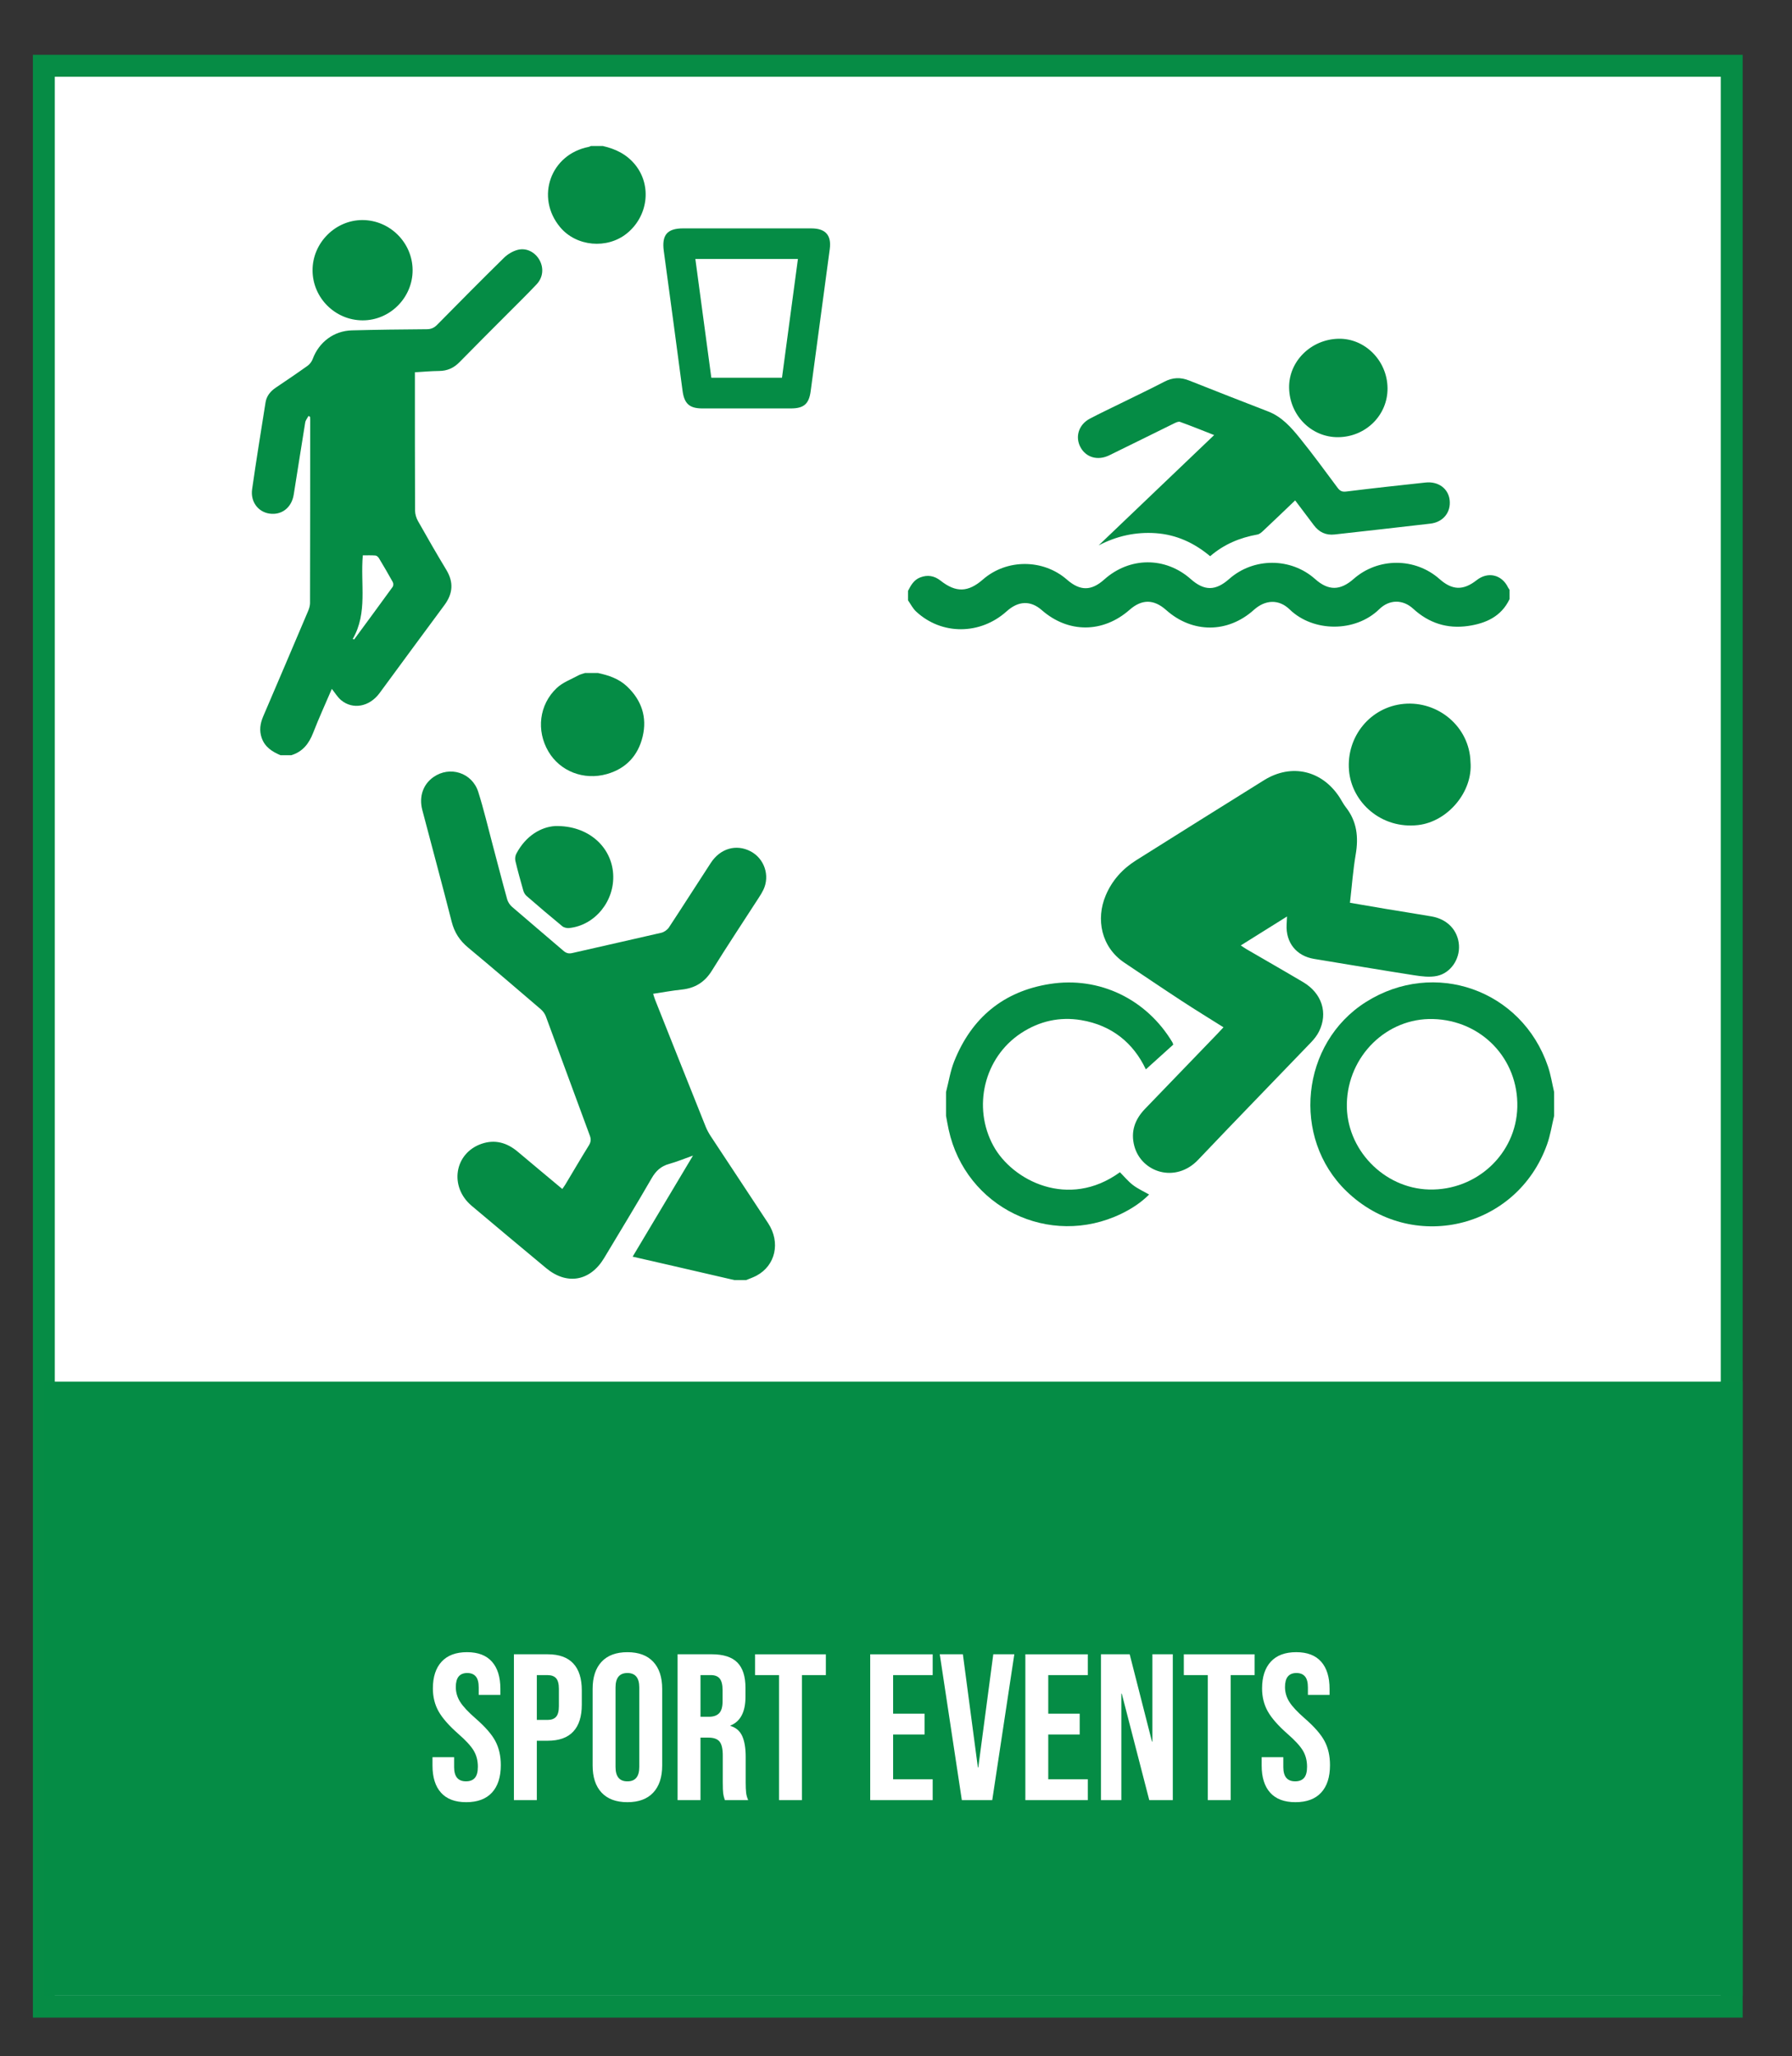 <?xml version="1.0" encoding="utf-8"?>
<!-- Generator: Adobe Illustrator 16.0.0, SVG Export Plug-In . SVG Version: 6.00 Build 0)  -->
<!DOCTYPE svg PUBLIC "-//W3C//DTD SVG 1.1//EN" "http://www.w3.org/Graphics/SVG/1.1/DTD/svg11.dtd">
<svg version="1.1" id="Layer_1" xmlns="http://www.w3.org/2000/svg" xmlns:xlink="http://www.w3.org/1999/xlink" x="0px" y="0px"
	 width="163.5px" height="187.5px" viewBox="0 0 163.5 187.5" enable-background="new 0 0 163.5 187.5" xml:space="preserve">
<rect x="0" y="0" width="163.5" height="187.5" fill="#333333" stroke="none"/>
<rect x="4" y="6" fill-rule="evenodd" clip-rule="evenodd" fill="#FFFFFF" stroke="#068C45" stroke-width="2" stroke-miterlimit="10" width="154" height="177"/>
<rect x="4" y="126" fill-rule="evenodd" clip-rule="evenodd" fill="#058C45" width="155" height="56"/>
<g>
	<path fill="#FFFFFF" d="M118.194,164.355c1.026,0,1.808-0.291,2.346-0.873c0.539-0.583,0.807-1.419,0.807-2.508
		c0-0.836-0.164-1.564-0.494-2.186c-0.329-0.621-0.931-1.311-1.805-2.071c-0.684-0.595-1.156-1.102-1.416-1.52
		c-0.26-0.419-0.39-0.868-0.39-1.349c0-0.85,0.348-1.273,1.045-1.273c0.342,0,0.602,0.104,0.779,0.313
		c0.177,0.209,0.266,0.542,0.266,0.997v0.684h1.976v-0.551c0-1.076-0.257-1.902-0.77-2.479c-0.513-0.576-1.27-0.865-2.271-0.865
		c-1.013,0-1.786,0.289-2.318,0.865c-0.532,0.576-0.798,1.39-0.798,2.441c0,0.772,0.171,1.466,0.513,2.08
		c0.342,0.615,0.943,1.302,1.805,2.062c0.684,0.596,1.152,1.105,1.406,1.529c0.253,0.425,0.38,0.915,0.38,1.473
		c0,0.469-0.092,0.808-0.275,1.017c-0.184,0.209-0.453,0.313-0.808,0.313c-0.722,0-1.083-0.431-1.083-1.292v-0.912h-1.976v0.76
		c0,1.077,0.259,1.903,0.779,2.48C116.415,164.068,117.181,164.355,118.194,164.355z M110.195,164.166h2.09v-11.4h2.185v-1.899
		h-6.46v1.899h2.185V164.166z M100.449,164.166h1.862v-9.709h0.038l2.508,9.709h2.147v-13.3h-1.862v7.961h-0.038l-2.033-7.961
		h-2.622V164.166z M93.552,164.166h5.7v-1.9h-3.61v-4.084h2.869v-1.9h-2.869v-3.516h3.61v-1.899h-5.7V164.166z M87.757,164.166
		h2.774l2.014-13.3h-1.919l-1.368,10.317H89.22l-1.368-10.317h-2.109L87.757,164.166z M79.397,164.166h5.7v-1.9h-3.61v-4.084h2.869
		v-1.9h-2.869v-3.516h3.61v-1.899h-5.7V164.166z M71.076,164.166h2.09v-11.4h2.185v-1.899h-6.46v1.899h2.185V164.166z
		 M63.913,156.566v-3.801h0.95c0.367,0,0.637,0.108,0.808,0.323c0.171,0.216,0.256,0.563,0.256,1.045v1.026
		c0,0.507-0.104,0.867-0.313,1.083s-0.522,0.323-0.94,0.323H63.913z M61.822,164.166h2.09v-5.7h0.722c0.481,0,0.82,0.12,1.017,0.361
		s0.294,0.665,0.294,1.272v2.433c0,0.493,0.013,0.836,0.038,1.026c0.025,0.189,0.076,0.393,0.152,0.607h2.128
		c-0.102-0.229-0.165-0.459-0.19-0.693s-0.038-0.541-0.038-0.922v-2.337c0-0.785-0.104-1.412-0.313-1.881
		c-0.209-0.468-0.567-0.778-1.074-0.931v-0.038c0.912-0.368,1.368-1.241,1.368-2.622v-0.817c0-1.038-0.247-1.808-0.741-2.308
		c-0.494-0.501-1.279-0.751-2.356-0.751h-3.097V164.166z M57.244,162.456c-0.722,0-1.083-0.437-1.083-1.312v-7.258
		c0-0.873,0.361-1.311,1.083-1.311c0.722,0,1.083,0.438,1.083,1.311v7.258C58.327,162.02,57.966,162.456,57.244,162.456z
		 M57.244,164.355c1.026,0,1.812-0.291,2.356-0.873c0.545-0.583,0.817-1.406,0.817-2.471v-6.992c0-1.063-0.272-1.887-0.817-2.47
		c-0.544-0.582-1.33-0.874-2.356-0.874c-1.026,0-1.812,0.292-2.356,0.874c-0.544,0.583-0.817,1.406-0.817,2.47v6.992
		c0,1.064,0.272,1.888,0.817,2.471C55.432,164.064,56.218,164.355,57.244,164.355z M48.979,156.852v-4.086h0.988
		c0.342,0,0.599,0.096,0.77,0.285c0.171,0.19,0.256,0.514,0.256,0.969v1.578c0,0.455-0.085,0.778-0.256,0.969
		c-0.171,0.189-0.427,0.285-0.77,0.285H48.979z M46.889,164.166h2.09v-5.415h0.988c1.039,0,1.817-0.278,2.337-0.836
		s0.779-1.374,0.779-2.451v-1.312c0-1.076-0.26-1.893-0.779-2.45s-1.298-0.836-2.337-0.836h-3.078V164.166z M42.538,164.355
		c1.026,0,1.808-0.291,2.346-0.873c0.539-0.583,0.808-1.419,0.808-2.508c0-0.836-0.165-1.564-0.494-2.186
		c-0.329-0.621-0.931-1.311-1.805-2.071c-0.684-0.595-1.156-1.102-1.416-1.52c-0.26-0.419-0.39-0.868-0.39-1.349
		c0-0.85,0.348-1.273,1.045-1.273c0.342,0,0.602,0.104,0.779,0.313c0.177,0.209,0.266,0.542,0.266,0.997v0.684h1.976v-0.551
		c0-1.076-0.256-1.902-0.77-2.479c-0.513-0.576-1.27-0.865-2.271-0.865c-1.013,0-1.786,0.289-2.318,0.865
		c-0.532,0.576-0.798,1.39-0.798,2.441c0,0.772,0.171,1.466,0.513,2.08c0.342,0.615,0.943,1.302,1.805,2.062
		c0.684,0.596,1.152,1.105,1.406,1.529c0.253,0.425,0.38,0.915,0.38,1.473c0,0.469-0.092,0.808-0.275,1.017
		c-0.184,0.209-0.453,0.313-0.808,0.313c-0.722,0-1.083-0.431-1.083-1.292v-0.912H39.46v0.76c0,1.077,0.259,1.903,0.779,2.48
		C40.758,164.068,41.524,164.355,42.538,164.355z"/>
</g>
<g>
	<g>
		<path fill-rule="evenodd" clip-rule="evenodd" fill="#058C45" d="M141.798,101.76c-0.212,0.873-0.345,1.772-0.646,2.611
			c-2.766,7.741-12.38,9.976-18.295,4.272c-5.06-4.879-4.174-13.513,1.772-17.264c6.234-3.934,14.222-1.121,16.601,5.863
			c0.26,0.76,0.382,1.566,0.567,2.351C141.798,100.314,141.798,101.038,141.798,101.76z M122.885,100.643
			c-0.096,4.135,3.352,7.734,7.508,7.838c4.338,0.105,7.939-3.257,8.045-7.51c0.108-4.401-3.256-7.919-7.688-8.038
			C126.527,92.82,122.986,96.292,122.885,100.643z"/>
		<path fill-rule="evenodd" clip-rule="evenodd" fill="#058C45" d="M86.314,99.594c0.244-0.937,0.391-1.911,0.746-2.804
			c1.584-3.971,4.498-6.391,8.731-7.055c4.521-0.711,8.827,1.393,11.177,5.321c0.027,0.044,0.038,0.099,0.079,0.211
			c-0.823,0.742-1.663,1.501-2.501,2.258c-1.135-2.409-3.107-4.026-5.904-4.492c-1.957-0.326-3.807,0.087-5.479,1.186
			c-3.387,2.226-4.453,6.757-2.524,10.285c1.726,3.156,6.847,5.811,11.541,2.401c0.39,0.39,0.746,0.828,1.184,1.164
			c0.436,0.336,0.951,0.567,1.48,0.871c-0.739,0.738-1.604,1.303-2.54,1.754c-6.545,3.156-14.2-0.572-15.747-7.666
			c-0.092-0.42-0.163-0.846-0.243-1.269C86.314,101.038,86.314,100.314,86.314,99.594z"/>
		<path fill-rule="evenodd" clip-rule="evenodd" fill="#058C45" d="M111.628,93.687c-1.312-0.825-2.573-1.597-3.81-2.406
			c-1.751-1.145-3.484-2.319-5.224-3.481c-2.138-1.429-2.616-3.993-1.711-6.136c0.58-1.377,1.536-2.431,2.794-3.219
			c3.883-2.435,7.76-4.877,11.653-7.294c2.511-1.558,5.312-0.894,6.911,1.597c0.186,0.29,0.34,0.603,0.551,0.87
			c1.012,1.286,1.171,2.722,0.902,4.298c-0.244,1.438-0.351,2.899-0.525,4.414c1.131,0.194,2.226,0.385,3.321,0.567
			c1.37,0.227,2.742,0.442,4.111,0.676c1.456,0.246,2.427,1.273,2.514,2.637c0.08,1.268-0.759,2.535-2.015,2.794
			c-0.662,0.136-1.396,0.042-2.078-0.064c-3.047-0.474-6.088-0.992-9.131-1.492c-1.613-0.266-2.592-1.488-2.5-3.132
			c0.012-0.206,0.02-0.414,0.034-0.734c-1.448,0.904-2.802,1.751-4.218,2.638c0.194,0.128,0.343,0.238,0.502,0.331
			c1.73,1.007,3.471,1.999,5.192,3.02c1.708,1.012,2.285,2.81,1.443,4.5c-0.182,0.365-0.45,0.701-0.733,0.996
			c-3.426,3.57-6.882,7.11-10.289,10.698c-2.066,2.178-5.178,1.16-5.826-1.242c-0.357-1.326,0.05-2.442,0.984-3.408
			c2.224-2.298,4.439-4.602,6.657-6.902C111.289,94.056,111.432,93.897,111.628,93.687z"/>
		<path fill-rule="evenodd" clip-rule="evenodd" fill="#058C45" d="M134.166,69.48c0.238,2.726-2.079,5.451-4.773,5.764
			c-3.366,0.389-6.064-2.073-6.311-4.973c-0.262-3.101,1.955-5.802,5.006-6.081C131.209,63.904,134.072,66.271,134.166,69.48z"/>
	</g>
	<g>
		<path fill-rule="evenodd" clip-rule="evenodd" fill="#058C45" d="M66.999,116.739c-2.031-0.471-4.063-0.94-6.095-1.408
			c-1.029-0.237-2.059-0.471-3.182-0.727c1.833-3.069,3.626-6.072,5.505-9.217c-0.816,0.29-1.483,0.568-2.176,0.759
			c-0.74,0.205-1.207,0.633-1.592,1.302c-1.413,2.447-2.885,4.859-4.339,7.283c-1.272,2.12-3.4,2.492-5.289,0.92
			c-2.271-1.891-4.542-3.78-6.8-5.687c-2.061-1.739-1.58-4.788,0.896-5.649c1.23-0.428,2.334-0.107,3.316,0.722
			c1.335,1.127,2.68,2.241,4.061,3.396c0.1-0.146,0.194-0.268,0.273-0.4c0.713-1.189,1.413-2.385,2.143-3.563
			c0.188-0.304,0.224-0.558,0.097-0.899c-1.346-3.625-2.67-7.258-4.016-10.884c-0.088-0.237-0.262-0.474-0.455-0.641
			c-2.203-1.888-4.405-3.775-6.636-5.63c-0.768-0.637-1.25-1.378-1.499-2.354c-0.863-3.4-1.789-6.783-2.677-10.177
			c-0.325-1.236,0.067-2.355,1.015-3.018c1.493-1.045,3.525-0.408,4.087,1.354c0.5,1.575,0.877,3.188,1.304,4.788
			c0.445,1.667,0.871,3.341,1.334,5.005c0.071,0.255,0.249,0.52,0.45,0.693c1.552,1.345,3.128,2.662,4.684,4.004
			c0.257,0.221,0.481,0.281,0.821,0.201c2.699-0.623,5.406-1.216,8.104-1.845c0.26-0.061,0.552-0.265,0.699-0.487
			c1.291-1.953,2.542-3.932,3.824-5.89c0.863-1.319,2.313-1.73,3.612-1.059c1.271,0.657,1.802,2.226,1.181,3.519
			c-0.116,0.242-0.259,0.473-0.406,0.699c-1.435,2.225-2.902,4.428-4.296,6.678c-0.659,1.06-1.547,1.597-2.761,1.722
			c-0.852,0.089-1.696,0.248-2.595,0.382c0.074,0.229,0.12,0.396,0.185,0.559c1.529,3.844,3.058,7.688,4.596,11.527
			c0.126,0.316,0.29,0.62,0.476,0.903c1.741,2.648,3.5,5.284,5.237,7.935c1.15,1.755,0.67,3.866-1.071,4.787
			c-0.297,0.158-0.621,0.265-0.932,0.396C67.72,116.739,67.359,116.739,66.999,116.739z"/>
		<path fill-rule="evenodd" clip-rule="evenodd" fill="#058C45" d="M54.564,61.377c0.975,0.212,1.904,0.519,2.651,1.229
			c1.326,1.258,1.841,2.801,1.421,4.563c-0.413,1.735-1.517,2.927-3.261,3.422c-2.113,0.601-4.278-0.252-5.337-2.053
			c-1.12-1.899-0.858-4.268,0.76-5.793c0.541-0.512,1.306-0.786,1.977-1.155c0.184-0.1,0.399-0.144,0.599-0.213
			C53.771,61.377,54.168,61.377,54.564,61.377z"/>
		<path fill-rule="evenodd" clip-rule="evenodd" fill="#058C45" d="M50.661,75.333c3.013-0.065,5.128,1.889,5.283,4.371
			c0.155,2.457-1.655,4.69-4.019,4.931c-0.204,0.021-0.472-0.041-0.626-0.168c-1.099-0.902-2.182-1.827-3.257-2.759
			c-0.137-0.119-0.245-0.31-0.296-0.487c-0.257-0.899-0.507-1.8-0.724-2.71c-0.048-0.202-0.01-0.472,0.088-0.656
			C47.974,76.212,49.37,75.409,50.661,75.333z"/>
	</g>
	<g>
		<path fill-rule="evenodd" clip-rule="evenodd" fill="#058C45" d="M137.728,54.641c-0.754,1.587-2.165,2.21-3.768,2.444
			c-1.903,0.279-3.583-0.249-5.024-1.572c-0.939-0.862-2.173-0.857-3.092,0.042c-2.18,2.132-6.027,2.106-8.171,0.03
			c-0.991-0.963-2.231-0.899-3.267,0.031c-2.386,2.146-5.609,2.152-8.006,0.02c-1.123-1.001-2.218-1.009-3.339-0.022
			c-2.429,2.133-5.593,2.144-8.009,0.03c-1.021-0.896-2.133-0.859-3.206,0.105c-2.413,2.17-5.937,2.188-8.265,0.018
			c-0.301-0.278-0.494-0.676-0.736-1.02c0-0.285,0-0.572,0-0.857c0.259-0.51,0.535-1.007,1.112-1.229
			c0.676-0.262,1.29-0.153,1.858,0.293c1.405,1.107,2.512,1.073,3.869-0.109c2.164-1.885,5.492-1.879,7.66,0.014
			c1.203,1.051,2.225,1.048,3.409-0.012c2.317-2.072,5.576-2.085,7.893-0.033c1.233,1.092,2.259,1.087,3.504-0.014
			c2.224-1.965,5.626-1.963,7.837,0.007c1.209,1.077,2.285,1.073,3.514-0.007c2.229-1.965,5.616-1.961,7.838,0.007
			c1.164,1.033,2.168,1.063,3.395,0.099c1.021-0.802,2.289-0.506,2.857,0.667c0.037,0.075,0.09,0.142,0.136,0.21
			C137.728,54.069,137.728,54.354,137.728,54.641z"/>
		<path fill-rule="evenodd" clip-rule="evenodd" fill="#058C45" d="M118.168,45.635c-1.006,0.962-1.959,1.876-2.923,2.78
			c-0.149,0.141-0.334,0.301-0.522,0.333c-1.595,0.288-3.044,0.883-4.311,1.978c-1.445-1.213-3.072-1.965-4.949-2.1
			c-1.843-0.129-3.574,0.254-5.228,1.115c3.49-3.332,6.979-6.664,10.542-10.064c-1.078-0.423-2.09-0.834-3.115-1.203
			c-0.146-0.053-0.375,0.059-0.543,0.141c-1.971,0.966-3.934,1.945-5.906,2.906c-1.057,0.516-2.129,0.202-2.633-0.739
			c-0.508-0.948-0.16-2.063,0.85-2.597c0.93-0.49,1.883-0.938,2.827-1.404c1.328-0.654,2.666-1.289,3.98-1.971
			c0.753-0.391,1.47-0.424,2.259-0.107c2.4,0.959,4.813,1.89,7.223,2.828c1.234,0.479,2.081,1.443,2.875,2.422
			c1.191,1.472,2.306,3.003,3.438,4.521c0.211,0.284,0.4,0.4,0.787,0.353c2.41-0.299,4.824-0.563,7.238-0.821
			c1.176-0.129,2.088,0.551,2.207,1.601c0.125,1.11-0.582,2.009-1.759,2.147c-2.907,0.345-5.818,0.658-8.728,0.988
			c-0.805,0.092-1.427-0.207-1.904-0.845C119.316,47.153,118.756,46.414,118.168,45.635z"/>
		<path fill-rule="evenodd" clip-rule="evenodd" fill="#058C45" d="M126.597,35.401c0.022,2.455-1.979,4.444-4.499,4.469
			c-2.44,0.025-4.437-1.978-4.482-4.498c-0.045-2.407,1.992-4.428,4.512-4.479C124.541,30.845,126.574,32.897,126.597,35.401z"/>
	</g>
	<g>
		<path fill-rule="evenodd" clip-rule="evenodd" fill="#058C45" d="M25.593,68.874c-0.766-0.322-1.434-0.751-1.721-1.59
			c-0.229-0.671-0.132-1.311,0.141-1.949c1.373-3.202,2.74-6.408,4.101-9.617c0.096-0.225,0.172-0.48,0.173-0.724
			c0.012-5.589,0.013-11.177,0.015-16.765c0-0.071-0.008-0.143-0.012-0.215c-0.047-0.026-0.094-0.055-0.141-0.08
			c-0.104,0.197-0.267,0.385-0.301,0.592c-0.361,2.193-0.694,4.39-1.049,6.583c-0.193,1.191-1.098,1.889-2.209,1.73
			c-1.032-0.147-1.75-1.078-1.588-2.216c0.377-2.646,0.806-5.285,1.226-7.926c0.093-0.584,0.443-1.012,0.93-1.342
			c0.974-0.657,1.949-1.313,2.904-1.996c0.202-0.145,0.381-0.383,0.467-0.615c0.569-1.54,1.927-2.573,3.582-2.616
			c2.277-0.06,4.556-0.087,6.835-0.103c0.397-0.004,0.668-0.131,0.942-0.408c2.019-2.047,4.04-4.094,6.094-6.105
			c0.342-0.336,0.817-0.621,1.28-0.733c0.799-0.195,1.575,0.239,1.962,0.937c0.401,0.723,0.329,1.583-0.264,2.211
			c-0.868,0.922-1.775,1.807-2.668,2.703c-1.454,1.463-2.918,2.914-4.359,4.389c-0.525,0.539-1.124,0.809-1.877,0.813
			c-0.718,0.007-1.435,0.073-2.201,0.116c0,0.214,0,0.39,0,0.566c0.001,4.015-0.003,8.029,0.015,12.044
			c0.002,0.321,0.107,0.678,0.266,0.959c0.842,1.496,1.699,2.983,2.586,4.452c0.682,1.128,0.605,2.165-0.175,3.215
			c-1.987,2.668-3.945,5.357-5.922,8.032c-0.914,1.237-2.423,1.525-3.494,0.644c-0.336-0.277-0.568-0.681-0.855-1.037
			c-0.567,1.325-1.178,2.655-1.707,4.016c-0.383,0.987-0.959,1.722-1.998,2.036C26.244,68.874,25.918,68.874,25.593,68.874z
			 M32.185,58.271c0.042,0.015,0.084,0.03,0.127,0.046c1.175-1.598,2.354-3.193,3.517-4.8c0.07-0.098,0.073-0.314,0.013-0.425
			c-0.41-0.742-0.839-1.473-1.276-2.199c-0.064-0.105-0.204-0.225-0.315-0.232c-0.387-0.03-0.776-0.013-1.148-0.013
			C32.868,53.254,33.568,55.878,32.185,58.271z"/>
		<path fill-rule="evenodd" clip-rule="evenodd" fill="#058C45" d="M55,13.315c1.188,0.271,2.224,0.777,3.001,1.769
			c1.467,1.874,1.126,4.63-0.797,6.195c-1.804,1.468-4.625,1.208-6.099-0.561c-2.274-2.729-0.875-6.648,2.613-7.323
			c0.068-0.014,0.131-0.054,0.196-0.08C54.277,13.315,54.639,13.315,55,13.315z"/>
		<path fill-rule="evenodd" clip-rule="evenodd" fill="#058C45" d="M68.188,20.827c1.952,0,3.903-0.002,5.855,0.002
			c1.271,0.002,1.831,0.627,1.664,1.876c-0.577,4.331-1.158,8.66-1.745,12.989c-0.157,1.152-0.628,1.553-1.809,1.554
			c-2.692,0.003-5.385,0.005-8.077,0c-1.187-0.003-1.648-0.445-1.803-1.625c-0.561-4.241-1.129-8.481-1.708-12.72
			c-0.2-1.467,0.299-2.074,1.768-2.076C64.285,20.825,66.236,20.827,68.188,20.827z M63.444,23.619
			c0.491,3.649,0.974,7.24,1.457,10.829c2.179,0,4.302,0,6.447,0c0.486-3.623,0.967-7.211,1.453-10.829
			C69.664,23.619,66.596,23.619,63.444,23.619z"/>
		<path fill-rule="evenodd" clip-rule="evenodd" fill="#058C45" d="M37.646,24.629c0.012,2.513-2.071,4.601-4.574,4.587
			c-2.5-0.013-4.544-2.057-4.555-4.553c-0.01-2.509,2.082-4.609,4.574-4.594C35.584,20.085,37.633,22.136,37.646,24.629z"/>
	</g>
</g>
</svg>
